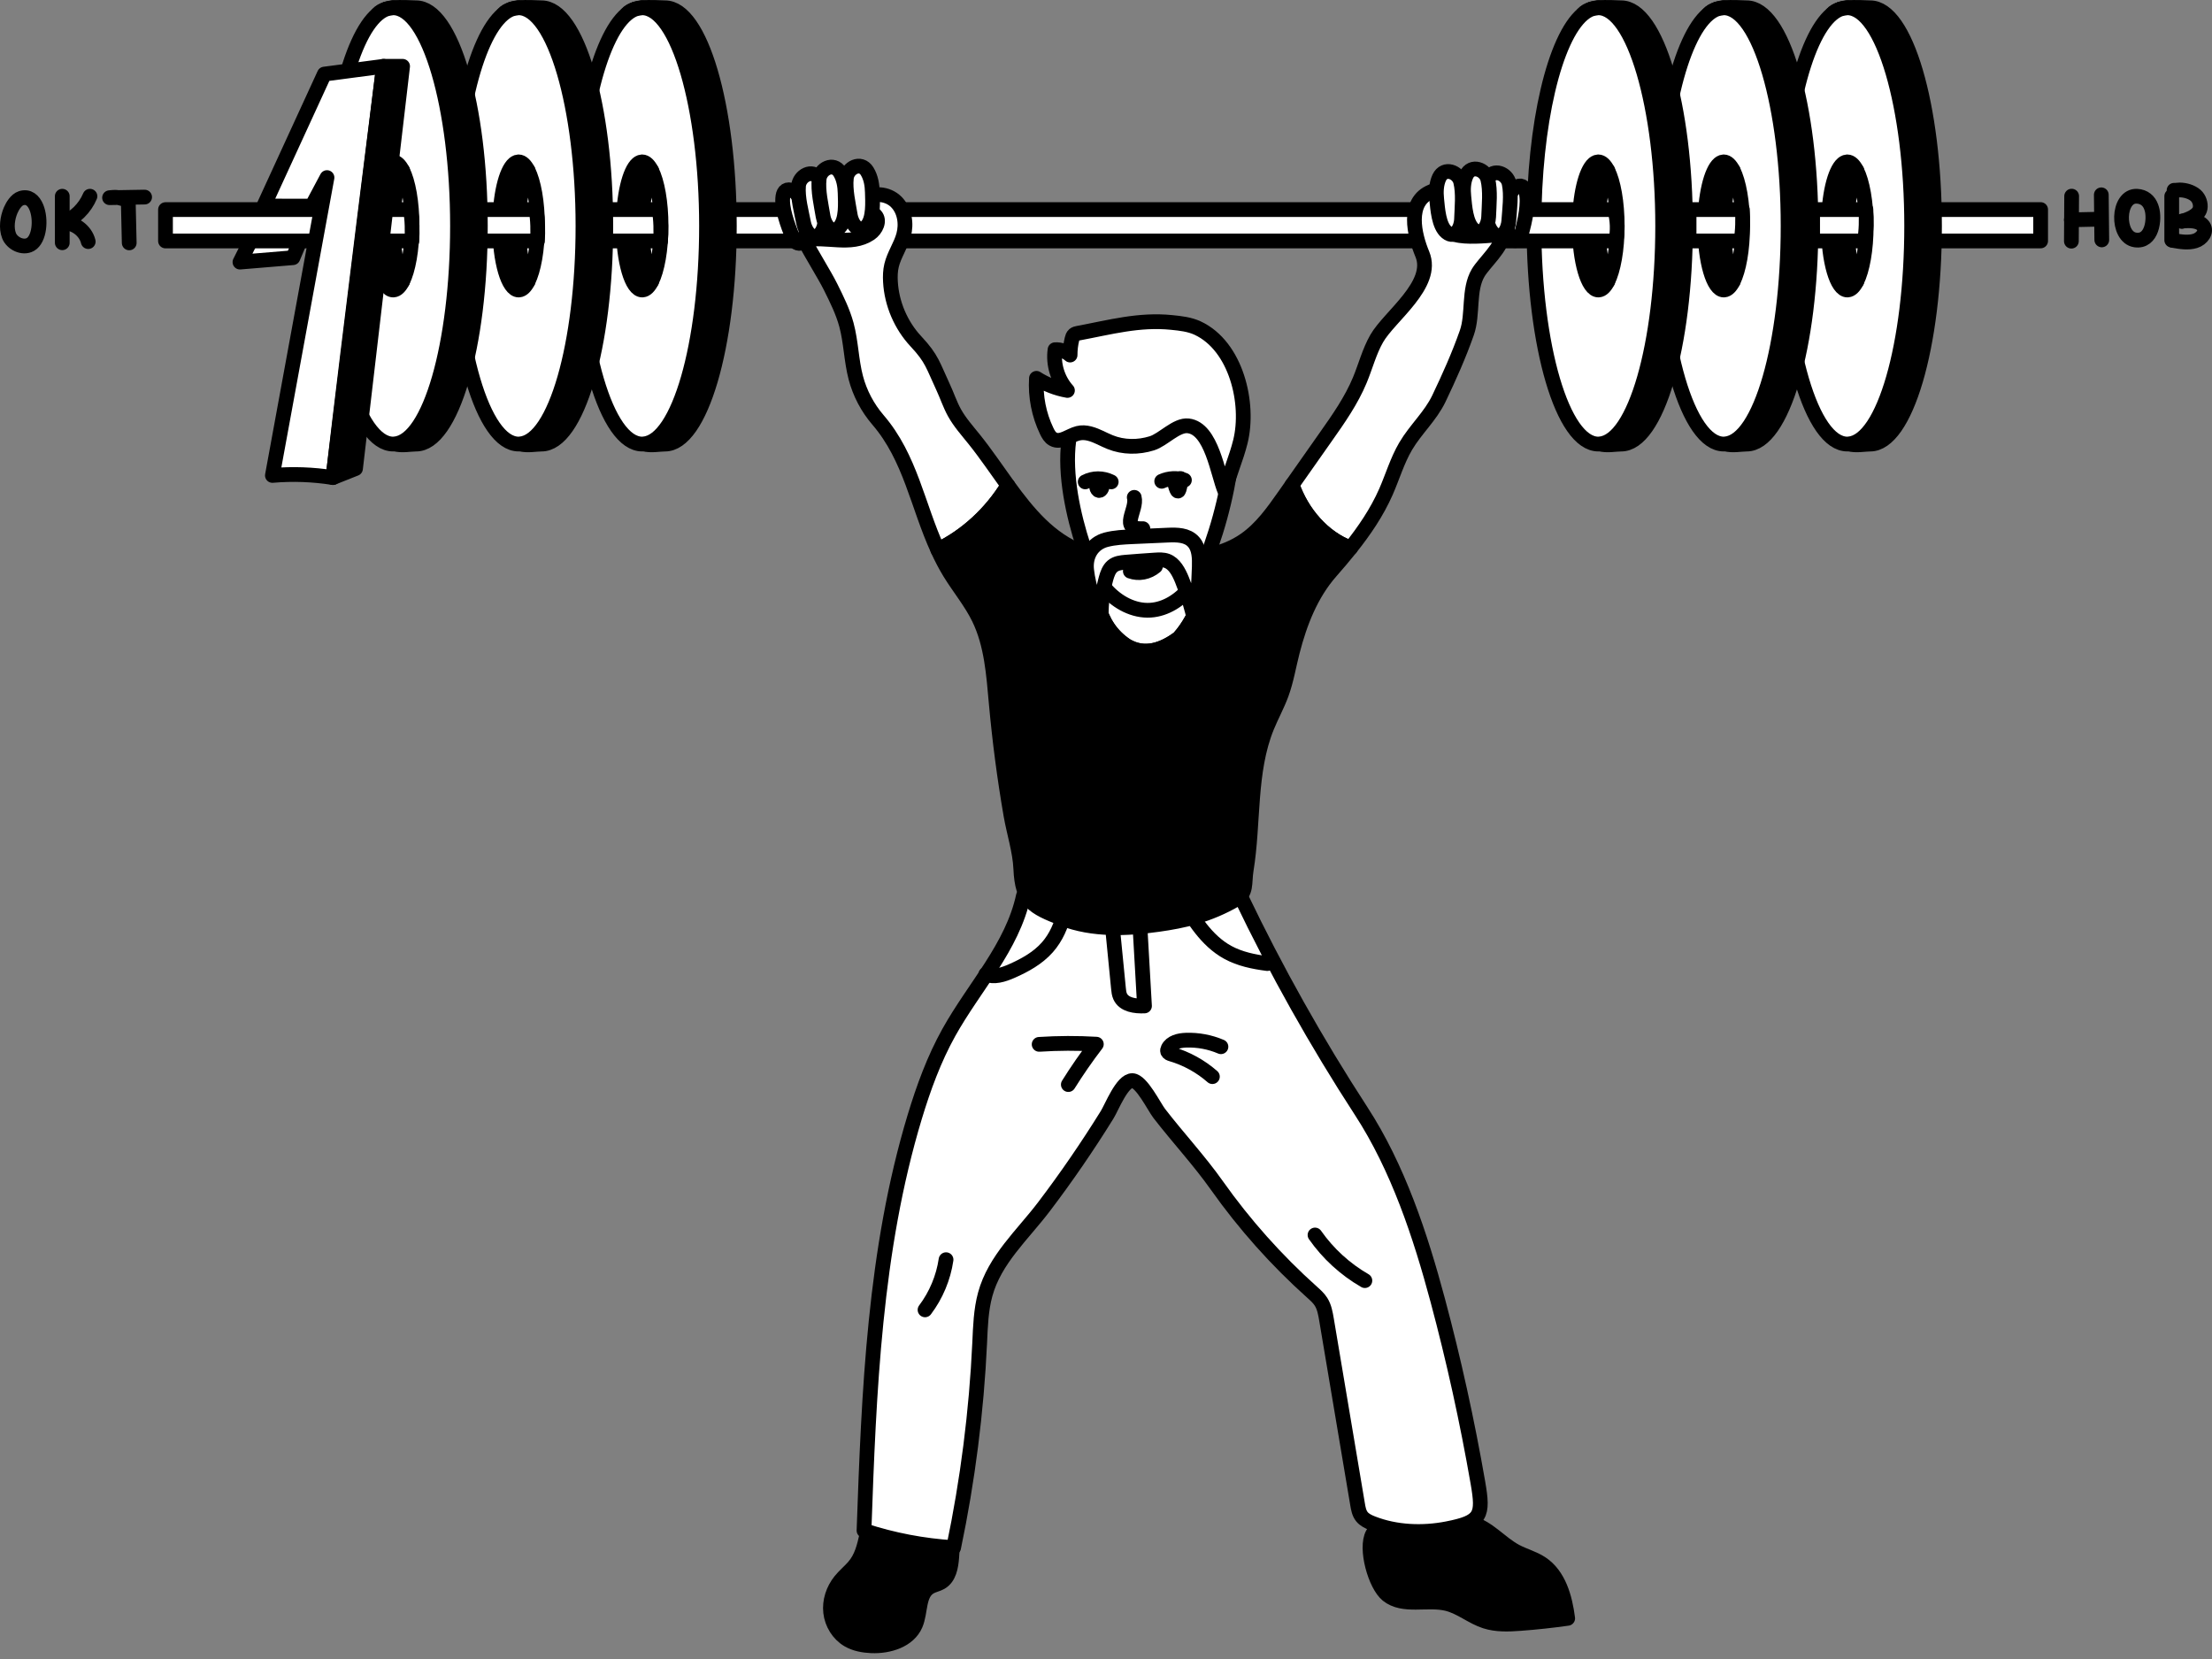 <svg width="300" height="225" viewBox="0 0 300 225" fill="none" xmlns="http://www.w3.org/2000/svg">
<rect x="0" y="0" width="300" height="225" fill="#808080" stroke="none"/>
<path d="M153.985 74.404C151.912 74.149 148.914 76.392 147.775 77.849C144.497 82.039 146.32 87.329 150.502 90.051C154.924 92.925 162.564 92.268 165.321 87.237C168.079 82.207 164.203 75.367 158.535 74.542" fill="white"/>
<path d="M153.985 74.404C151.912 74.149 148.914 76.392 147.775 77.849C144.497 82.039 146.32 87.329 150.502 90.051C154.924 92.925 162.564 92.268 165.321 87.237C168.079 82.207 164.203 75.367 158.535 74.542" stroke="black" stroke-width="2" stroke-linecap="round" stroke-linejoin="round"/>
<path d="M259.504 32.677H276.759C276.759 31.26 276.759 29.843 276.759 28.421H259.31C259.239 29.721 259.239 31.27 259.504 32.677Z" fill="white" stroke="black" stroke-width="2" stroke-linecap="round" stroke-linejoin="round"/>
<path d="M188.17 216.311C190.341 218.049 193.583 216.821 196.285 217.494C198.128 217.957 199.64 219.298 201.447 219.879C202.964 220.368 204.598 220.297 206.186 220.18C208.336 220.022 210.481 219.787 212.615 219.486C212.253 216.663 211.41 213.595 209.026 212.03C207.963 211.332 206.697 211.011 205.579 210.414C203.449 209.278 201.841 207.152 199.502 206.566C197.74 206.123 195.907 206.643 194.104 206.877C191.995 207.152 187.44 205.736 186.174 208.039C185.112 209.971 186.516 214.991 188.176 216.311H188.17Z" fill="black" stroke="black" stroke-width="2" stroke-linecap="round" stroke-linejoin="round"/>
<path d="M115.797 212.48C115.21 213.142 114.519 213.712 113.964 214.401C113.001 215.595 112.484 217.16 112.658 218.677C112.832 220.193 113.714 221.64 115.047 222.415C115.988 222.958 117.092 223.157 118.18 223.206C120.541 223.308 123.24 222.479 124.164 220.328C124.904 218.607 124.496 216.186 126.123 215.234C126.591 214.96 127.146 214.879 127.613 214.605C128.729 213.954 128.979 212.491 129.077 211.211C129.24 209.103 129.278 206.838 128.147 205.042C126.297 202.099 121.771 201.68 119.323 204.186C117.163 206.402 117.93 210.06 115.792 212.48H115.797Z" fill="black" stroke="black" stroke-width="2" stroke-linecap="round" stroke-linejoin="round"/>
<path d="M138.796 121.507C137.32 128.429 132.116 133.857 128.674 140.044C126.673 143.642 125.253 147.536 124.058 151.481C118.594 169.569 117.849 188.697 117.18 207.575C121.107 208.865 125.202 209.645 129.333 209.9C131.248 200.756 132.433 191.465 132.867 182.133C132.969 179.926 133.035 177.693 133.613 175.563C134.899 170.823 138.673 167.5 141.589 163.657C144.638 159.641 147.492 155.482 150.147 151.201C150.796 150.151 152.19 146.537 153.569 146.558C154.815 146.578 156.52 150.1 157.23 151.017C159.778 154.315 162.628 157.373 165.038 160.777C168.776 166.058 173.106 170.915 177.927 175.232C178.376 175.634 178.836 176.037 179.158 176.547C179.612 177.26 179.76 178.122 179.903 178.952C181.308 187.301 182.712 195.654 184.116 204.003C184.213 204.594 184.325 205.216 184.698 205.685C185.051 206.133 185.597 206.388 186.128 206.597C189.299 207.841 192.93 207.978 196.249 207.336C200.917 206.429 201.213 205.542 200.437 201.072C198.991 192.749 197.174 184.492 194.988 176.338C192.634 167.551 189.601 158.367 184.596 150.671C178.535 141.349 173.081 131.634 168.281 121.604C168.092 121.212 167.888 120.799 167.515 120.575C167.04 120.294 166.442 120.401 165.901 120.493C157.455 121.961 147.119 119.418 138.801 121.502L138.796 121.507Z" fill="white" stroke="black" stroke-width="2" stroke-linecap="round" stroke-linejoin="round"/>
<path d="M248.452 1.913C248.452 1.913 248.447 1.923 248.441 1.928C248.819 1.612 249.202 1.378 249.601 1.235C249.121 1.373 248.707 1.587 248.452 1.918V1.913Z" fill="white" stroke="black" stroke-width="2" stroke-linecap="round" stroke-linejoin="round"/>
<path d="M253.644 1.057C253.015 1.057 251.703 0.929 250.523 1.057C250.529 1.057 250.534 1.057 250.539 1.057C255.359 1.057 259.266 14.303 259.266 30.643C259.266 46.983 255.477 59.812 250.758 60.209C251.718 60.474 252.878 60.229 253.638 60.229C258.459 60.229 262.365 46.983 262.365 30.643C262.365 14.303 258.464 1.057 253.644 1.057Z" fill="black" stroke="black" stroke-width="2" stroke-linecap="round" stroke-linejoin="round"/>
<path d="M249.594 1.23C249.885 1.148 250.196 1.092 250.523 1.057C250.212 1.057 249.9 1.118 249.594 1.23Z" fill="white" stroke="black" stroke-width="2" stroke-linecap="round" stroke-linejoin="round"/>
<path d="M250.54 1.057C250.54 1.057 250.529 1.057 250.524 1.057C250.197 1.093 249.886 1.149 249.595 1.23C249.202 1.373 248.814 1.607 248.436 1.923C244.631 5.114 241.812 16.76 241.812 30.638C241.812 46.978 245.719 60.225 250.54 60.225C250.616 60.225 250.688 60.214 250.759 60.204C255.478 59.807 259.267 46.723 259.267 30.638C259.267 14.553 255.36 1.057 250.54 1.057Z" fill="white" stroke="black" stroke-width="2" stroke-linecap="round" stroke-linejoin="round"/>
<path d="M251.821 23.125C251.443 22.386 251.009 21.953 250.539 21.953C250.442 21.963 250.35 21.979 250.268 22.004C250.151 22.045 250.038 22.116 249.926 22.208C248.808 23.146 247.98 26.566 247.98 30.643C247.98 35.444 249.129 39.333 250.544 39.333C250.564 39.333 250.585 39.333 250.61 39.328C251.055 39.292 251.468 38.869 251.826 38.161C251.06 36.657 250.544 33.859 250.544 30.643C250.544 27.427 251.06 24.629 251.826 23.125H251.821Z" fill="black" stroke="black" stroke-width="2" stroke-linecap="round" stroke-linejoin="round"/>
<path d="M251.821 23.125C251.055 24.629 250.539 27.427 250.539 30.643C250.539 33.859 251.055 36.662 251.821 38.161C252.587 36.657 253.103 33.854 253.103 30.643C253.103 27.432 252.587 24.629 251.821 23.125Z" fill="white" stroke="black" stroke-width="2" stroke-linecap="round" stroke-linejoin="round"/>
<path d="M231.694 1.913C231.694 1.913 231.689 1.923 231.684 1.928C232.061 1.612 232.444 1.378 232.843 1.235C232.363 1.373 231.949 1.587 231.694 1.918V1.913Z" fill="white" stroke="black" stroke-width="2" stroke-linecap="round" stroke-linejoin="round"/>
<path d="M236.886 1.057C236.258 1.057 234.945 0.929 233.766 1.057C233.771 1.057 233.776 1.057 233.781 1.057C238.602 1.057 242.508 14.303 242.508 30.643C242.508 46.983 238.719 59.812 234.001 60.209C234.961 60.474 236.12 60.229 236.881 60.229C241.701 60.229 245.608 46.983 245.608 30.643C245.608 14.303 241.706 1.057 236.886 1.057Z" fill="black" stroke="black" stroke-width="2" stroke-linecap="round" stroke-linejoin="round"/>
<path d="M232.836 1.23C233.127 1.148 233.439 1.092 233.765 1.057C233.454 1.057 233.142 1.118 232.836 1.23Z" fill="white" stroke="black" stroke-width="2" stroke-linecap="round" stroke-linejoin="round"/>
<path d="M233.782 1.057C233.782 1.057 233.772 1.057 233.766 1.057C233.44 1.093 233.128 1.149 232.837 1.23C232.444 1.373 232.056 1.607 231.678 1.923C227.873 5.114 225.055 16.76 225.055 30.638C225.055 46.978 228.961 60.225 233.782 60.225C233.858 60.225 233.93 60.214 234.001 60.204C238.72 59.807 242.509 46.723 242.509 30.638C242.509 14.553 238.602 1.057 233.782 1.057Z" fill="white" stroke="black" stroke-width="2" stroke-linecap="round" stroke-linejoin="round"/>
<path d="M235.063 23.125C234.685 22.386 234.251 21.953 233.781 21.953C233.684 21.963 233.592 21.979 233.51 22.004C233.393 22.045 233.281 22.116 233.168 22.208C232.05 23.146 231.223 26.566 231.223 30.643C231.223 35.444 232.372 39.333 233.786 39.333C233.807 39.333 233.827 39.333 233.853 39.328C234.297 39.292 234.71 38.869 235.068 38.161C234.302 36.657 233.786 33.859 233.786 30.643C233.786 27.427 234.302 24.629 235.068 23.125H235.063Z" fill="black" stroke="black" stroke-width="2" stroke-linecap="round" stroke-linejoin="round"/>
<path d="M235.063 23.125C234.297 24.629 233.781 27.427 233.781 30.643C233.781 33.859 234.297 36.662 235.063 38.161C235.829 36.657 236.345 33.854 236.345 30.643C236.345 27.432 235.829 24.629 235.063 23.125Z" fill="white" stroke="black" stroke-width="2" stroke-linecap="round" stroke-linejoin="round"/>
<path d="M214.678 1.913C214.678 1.913 214.673 1.923 214.668 1.928C215.046 1.612 215.429 1.378 215.827 1.235C215.347 1.373 214.934 1.587 214.678 1.918V1.913Z" fill="white" stroke="black" stroke-width="2" stroke-linecap="round" stroke-linejoin="round"/>
<path d="M219.87 1.057C219.242 1.057 217.93 0.929 216.75 1.057C216.755 1.057 216.76 1.057 216.765 1.057C221.586 1.057 225.492 14.303 225.492 30.643C225.492 46.983 221.703 59.812 216.985 60.209C217.945 60.474 219.104 60.229 219.865 60.229C224.686 60.229 228.592 46.983 228.592 30.643C228.592 14.303 224.691 1.057 219.87 1.057Z" fill="black" stroke="black" stroke-width="2" stroke-linecap="round" stroke-linejoin="round"/>
<path d="M215.824 1.23C216.115 1.148 216.427 1.092 216.754 1.057C216.442 1.057 216.131 1.118 215.824 1.23Z" fill="white" stroke="black" stroke-width="2" stroke-linecap="round" stroke-linejoin="round"/>
<path d="M216.77 1.057C216.77 1.057 216.76 1.057 216.755 1.057C216.428 1.093 216.116 1.149 215.825 1.23C215.432 1.373 215.044 1.607 214.666 1.923C210.862 5.114 208.043 16.76 208.043 30.638C208.043 46.978 211.949 60.225 216.77 60.225C216.847 60.225 216.918 60.214 216.99 60.204C221.708 59.807 225.497 46.723 225.497 30.638C225.497 14.553 221.585 1.057 216.77 1.057Z" fill="white" stroke="black" stroke-width="2" stroke-linecap="round" stroke-linejoin="round"/>
<path d="M218.051 23.125C217.673 22.386 217.239 21.953 216.769 21.953C216.672 21.963 216.58 21.979 216.499 22.004C216.381 22.045 216.269 22.116 216.157 22.208C215.038 23.146 214.211 26.566 214.211 30.643C214.211 35.444 215.36 39.333 216.774 39.333C216.795 39.333 216.815 39.333 216.841 39.328C217.285 39.292 217.699 38.869 218.056 38.161C217.29 36.657 216.774 33.859 216.774 30.643C216.774 27.427 217.29 24.629 218.056 23.125H218.051Z" fill="black" stroke="black" stroke-width="2" stroke-linecap="round" stroke-linejoin="round"/>
<path d="M218.051 23.125C217.285 24.629 216.77 27.427 216.77 30.643C216.77 33.859 217.285 36.662 218.051 38.161C218.817 36.657 219.333 33.854 219.333 30.643C219.333 27.432 218.817 24.629 218.051 23.125Z" fill="white" stroke="black" stroke-width="2" stroke-linecap="round" stroke-linejoin="round"/>
<path d="M35.05 30.552L32.543 35.547L39.728 34.95L44.349 24.084L35.05 30.552Z" fill="white" stroke="black" stroke-width="2" stroke-linecap="round" stroke-linejoin="round"/>
<path d="M218.977 28.426H92.57C92.82 29.843 93.04 31.26 93.106 32.682H219.151C219.422 31.306 219.411 29.889 218.977 28.426Z" fill="white" stroke="black" stroke-width="2" stroke-linecap="round" stroke-linejoin="round"/>
<path d="M84.999 1.913C84.999 1.913 84.993 1.923 84.988 1.928C85.366 1.612 85.749 1.378 86.147 1.235C85.667 1.373 85.254 1.587 84.999 1.918V1.913Z" fill="white" stroke="black" stroke-width="2" stroke-linecap="round" stroke-linejoin="round"/>
<path d="M90.194 1.057C89.566 1.057 88.254 0.929 87.074 1.057C87.079 1.057 87.084 1.057 87.09 1.057C91.91 1.057 95.817 14.303 95.817 30.643C95.817 46.983 92.028 59.812 87.309 60.209C88.269 60.474 89.428 60.229 90.189 60.229C95.01 60.229 98.916 46.983 98.916 30.643C98.916 14.303 95.015 1.057 90.194 1.057Z" fill="black" stroke="black" stroke-width="2" stroke-linecap="round" stroke-linejoin="round"/>
<path d="M86.148 1.23C86.439 1.148 86.751 1.092 87.078 1.057C86.766 1.057 86.455 1.118 86.148 1.23Z" fill="white" stroke="black" stroke-width="2" stroke-linecap="round" stroke-linejoin="round"/>
<path d="M87.094 1.057C87.094 1.057 87.084 1.057 87.079 1.057C86.752 1.093 86.441 1.149 86.15 1.23C85.756 1.373 85.368 1.607 84.99 1.923C81.186 5.114 78.367 16.76 78.367 30.638C78.367 46.978 82.274 60.225 87.094 60.225C87.171 60.225 87.242 60.214 87.314 60.204C92.032 59.807 95.821 46.723 95.821 30.638C95.821 14.553 91.915 1.057 87.094 1.057Z" fill="white" stroke="black" stroke-width="2" stroke-linecap="round" stroke-linejoin="round"/>
<path d="M88.375 23.125C87.997 22.386 87.563 21.953 87.094 21.953C86.996 21.963 86.905 21.979 86.823 22.004C86.705 22.045 86.593 22.116 86.481 22.208C85.362 23.146 84.535 26.566 84.535 30.643C84.535 35.444 85.684 39.333 87.099 39.333C87.119 39.333 87.139 39.333 87.165 39.328C87.609 39.292 88.023 38.869 88.38 38.161C87.614 36.657 87.099 33.859 87.099 30.643C87.099 27.427 87.614 24.629 88.38 23.125H88.375Z" fill="black" stroke="black" stroke-width="2" stroke-linecap="round" stroke-linejoin="round"/>
<path d="M88.376 23.125C87.609 24.629 87.094 27.427 87.094 30.643C87.094 33.859 87.609 36.662 88.376 38.161C89.141 36.657 89.657 33.854 89.657 30.643C89.657 27.432 89.141 24.629 88.376 23.125Z" fill="white" stroke="black" stroke-width="2" stroke-linecap="round" stroke-linejoin="round"/>
<path d="M136.702 65.846C135.175 63.741 133.715 61.555 132.116 59.567C131.182 58.4 130.171 57.279 129.446 55.969C128.833 54.863 128.44 53.645 127.904 52.498C126.545 49.593 126.428 48.65 124.232 46.31C122.184 44.119 120.933 41.198 120.765 38.207C120.724 37.468 120.744 36.718 120.918 35.995C121.26 34.562 122.159 33.324 122.547 31.902C122.976 30.342 122.695 28.518 121.546 27.376C120.397 26.229 118.334 26.015 117.154 27.126C117.032 27.244 116.914 27.376 116.863 27.544C116.736 27.972 117.129 28.39 117.532 28.584C117.936 28.778 118.41 28.88 118.717 29.206C119.391 29.914 118.814 31.132 117.997 31.678C115.387 33.431 112.073 31.943 109.086 32.565C109.954 34.313 111.803 37.213 112.671 38.961C113.488 40.607 114.315 42.274 114.795 44.047C115.428 46.397 115.449 48.879 116.067 51.234C116.618 53.328 117.655 55.296 119.069 56.942C123.491 62.08 124.436 68.563 127.189 74.567C131.044 72.691 134.379 69.618 136.697 65.846H136.702Z" fill="white" stroke="black" stroke-width="2" stroke-linecap="round" stroke-linejoin="round"/>
<path d="M197.08 29.609C197.529 29.109 197.524 26.974 197.141 26.418C196.064 26.52 195.135 25.577 194.129 25.985C190.722 27.361 191.81 31.846 192.903 34.476C194.619 38.609 188.44 42.886 186.709 45.923C185.703 47.687 185.202 49.685 184.421 51.56C183.272 54.323 181.541 56.795 179.815 59.241L175.234 65.755C176.526 69.536 179.463 72.982 183.165 74.327C185.044 71.968 186.744 69.475 187.965 66.703C188.869 64.644 189.502 62.457 190.641 60.52C191.994 58.222 194.001 56.453 195.15 54.053C196.539 51.147 197.872 48.171 198.939 45.128C199.827 42.59 199.107 39.298 200.476 36.994C201.288 35.628 203.765 33.492 203.811 31.8C202.12 31.892 194.011 33.034 197.075 29.609H197.08Z" fill="white" stroke="black" stroke-width="2" stroke-linecap="round" stroke-linejoin="round"/>
<path d="M152.735 87.553C155.288 89.082 157.841 88.063 159.884 86.534C162.642 83.44 163.535 79.419 164.143 75.25C160.941 76.009 157.433 75.892 154.098 75.724C151.867 75.612 150.33 75.76 148.517 75.377C148.19 80.015 148.614 84.806 152.735 87.553Z" stroke="black" stroke-width="2" stroke-linecap="round" stroke-linejoin="round"/>
<path d="M175.245 65.749C174.898 66.244 174.556 66.733 174.208 67.228C172.656 69.434 171.058 71.692 168.836 73.231C167.407 74.225 165.818 74.857 164.143 75.25C163.536 79.419 162.642 83.44 159.885 86.534C157.842 88.063 155.289 89.082 152.735 87.553C148.615 84.811 148.191 80.015 148.517 75.377C147.946 75.255 147.343 75.082 146.684 74.832C142.395 73.186 139.448 69.643 136.696 65.846C134.383 69.618 131.043 72.696 127.188 74.567C127.668 75.617 128.199 76.651 128.816 77.661C130.098 79.75 131.691 81.651 132.764 83.853C134.5 87.411 134.76 91.478 135.118 95.423C135.578 100.494 136.241 105.55 137.109 110.565C137.518 112.925 138.34 115.427 138.442 117.818C138.631 122.252 140.061 123.031 144.126 124.596C148.226 126.176 152.817 125.982 157.091 125.376C158.792 125.136 160.487 124.831 162.142 124.346C164.041 123.791 165.869 123.011 167.58 122.017C169.153 121.105 168.724 119.78 169.015 117.986C170.067 111.518 169.352 104.678 171.813 98.603C172.426 97.094 173.223 95.667 173.785 94.138C174.469 92.273 174.785 90.29 175.281 88.364C176.287 84.449 177.798 80.566 180.469 77.528C181.393 76.478 182.297 75.413 183.176 74.317C179.473 72.972 176.537 69.521 175.245 65.744V65.749Z" fill="black" stroke="black" stroke-width="2" stroke-linecap="round" stroke-linejoin="round"/>
<path d="M146.931 74.072C147.633 76.225 148.556 78.355 150.069 80.035C151.582 81.714 153.779 82.902 156.034 82.756C158.132 82.621 160.042 81.363 161.368 79.73C162.695 78.098 163.524 76.12 164.22 74.13C165.131 71.538 165.861 68.882 166.399 66.184C166.755 64.405 167.03 62.591 166.866 60.789C166.335 54.78 160.305 49.829 154.317 50.496C141.901 51.877 144.244 65.839 146.931 74.066V74.072Z" fill="white" stroke="black" stroke-width="2" stroke-linecap="round" stroke-linejoin="round"/>
<path d="M149.296 59.393C149.72 59.591 150.138 59.796 150.556 59.964C152.353 60.693 154.389 60.699 156.228 60.121C157.768 59.639 159.547 57.575 161.147 57.756C164.353 58.111 165.141 64.291 166.127 66.602C166.688 64.321 167.667 62.167 168.228 59.886C169.5 54.729 167.673 46.936 162.419 44.493C161.326 43.987 160.108 43.855 158.914 43.735C154.466 43.283 150.574 44.379 146.221 45.191C146.03 45.227 145.827 45.269 145.678 45.395C145.505 45.54 145.439 45.775 145.386 45.991C145.212 46.695 145.129 47.423 145.129 48.152C144.58 47.652 143.827 47.381 143.087 47.429C142.806 49.397 143.439 51.479 144.771 52.954C143.278 52.695 141.845 52.129 140.567 51.311C140.412 53.76 140.896 56.252 141.959 58.46C142.162 58.887 142.412 59.327 142.824 59.555C143.869 60.139 145.033 59.056 146.198 58.767C147.254 58.502 148.287 58.923 149.308 59.393H149.296Z" fill="white" stroke="black" stroke-width="2" stroke-linecap="round" stroke-linejoin="round"/>
<path d="M89.394 28.426H80.223V32.682H89.588C89.659 31.382 89.659 29.833 89.394 28.426Z" fill="white" stroke="black" stroke-width="2" stroke-linecap="round" stroke-linejoin="round"/>
<path d="M153.301 77.465C154.439 77.879 155.723 77.635 156.704 76.812" stroke="black" stroke-width="2" stroke-linecap="round" stroke-linejoin="round"/>
<path d="M153.832 67.453C154.283 69.138 151.717 71.866 155.002 71.7" stroke="black" stroke-width="2" stroke-linecap="round" stroke-linejoin="round"/>
<path d="M157.555 65.272C158.515 64.838 159.638 64.782 160.634 65.114" stroke="black" stroke-width="2" stroke-linecap="round" stroke-linejoin="round"/>
<path d="M159.258 65.053C159.309 65.555 159.428 66.023 159.595 66.406C159.641 66.508 159.697 66.61 159.765 66.602C159.833 66.602 159.884 66.474 159.923 66.355C160.059 65.921 160.123 65.402 160.106 64.9" stroke="black" stroke-width="2" stroke-linecap="round" stroke-linejoin="round"/>
<path d="M147.18 65.356C148.265 64.786 149.562 64.78 150.707 65.356" stroke="black" stroke-width="2" stroke-linecap="round" stroke-linejoin="round"/>
<path d="M148.803 65.504C148.609 65.833 148.756 66.469 149.045 66.522C149.334 66.575 149.582 66.022 149.446 65.633" stroke="black" stroke-width="2" stroke-linecap="round" stroke-linejoin="round"/>
<path d="M149.388 84.47C149.264 82.455 149.468 80.409 150.001 78.472C150.176 77.847 150.402 77.191 150.883 76.785C151.379 76.371 152.043 76.301 152.663 76.246C153.998 76.137 155.333 76.035 156.668 75.95C157.201 75.918 157.748 75.887 158.251 76.067C159.272 76.434 159.863 77.566 160.301 78.628C161.059 80.487 161.65 82.431 162.051 84.415C162.38 81.916 162.577 79.394 162.65 76.871C162.686 75.684 162.65 74.357 161.876 73.498C161.023 72.529 159.615 72.521 158.375 72.576C156.792 72.646 155.216 72.717 153.633 72.787C152.423 72.842 151.197 72.896 150.015 73.201C148.177 73.685 147.149 75.325 147.375 77.324C147.637 79.667 148.593 82.283 149.395 84.47H149.388Z" fill="white" stroke="black" stroke-width="2" stroke-linecap="round" stroke-linejoin="round"/>
<path d="M68.245 1.913C68.245 1.913 68.24 1.923 68.234 1.928C68.612 1.612 68.995 1.378 69.394 1.235C68.913 1.373 68.5 1.587 68.245 1.918V1.913Z" fill="white" stroke="black" stroke-width="2" stroke-linecap="round" stroke-linejoin="round"/>
<path d="M73.436 1.057C72.808 1.057 71.496 0.929 70.316 1.057C70.322 1.057 70.327 1.057 70.332 1.057C75.152 1.057 79.059 14.303 79.059 30.643C79.059 46.983 75.27 59.812 70.551 60.209C71.511 60.474 72.671 60.229 73.431 60.229C78.252 60.229 82.159 46.983 82.159 30.643C82.159 14.303 78.257 1.057 73.436 1.057Z" fill="black" stroke="black" stroke-width="2" stroke-linecap="round" stroke-linejoin="round"/>
<path d="M69.391 1.23C69.682 1.148 69.993 1.092 70.32 1.057C70.008 1.057 69.697 1.118 69.391 1.23Z" fill="white" stroke="black" stroke-width="2" stroke-linecap="round" stroke-linejoin="round"/>
<path d="M70.336 1.057C70.336 1.057 70.326 1.057 70.321 1.057C69.994 1.093 69.683 1.149 69.392 1.23C68.999 1.373 68.61 1.607 68.233 1.923C64.428 5.114 61.609 16.76 61.609 30.638C61.609 46.978 65.516 60.225 70.336 60.225C70.413 60.225 70.484 60.214 70.556 60.204C75.275 59.807 79.064 46.723 79.064 30.638C79.064 14.553 75.157 1.057 70.336 1.057Z" fill="white" stroke="black" stroke-width="2" stroke-linecap="round" stroke-linejoin="round"/>
<path d="M71.618 23.125C71.24 22.386 70.805 21.953 70.336 21.953C70.239 21.963 70.147 21.979 70.065 22.004C69.948 22.045 69.835 22.116 69.723 22.208C68.605 23.146 67.777 26.566 67.777 30.643C67.777 35.444 68.926 39.333 70.341 39.333C70.361 39.333 70.382 39.333 70.407 39.328C70.852 39.292 71.265 38.869 71.623 38.161C70.857 36.657 70.341 33.859 70.341 30.643C70.341 27.427 70.857 24.629 71.623 23.125H71.618Z" fill="black" stroke="black" stroke-width="2" stroke-linecap="round" stroke-linejoin="round"/>
<path d="M71.618 23.125C70.852 24.629 70.336 27.427 70.336 30.643C70.336 33.859 70.852 36.662 71.618 38.161C72.384 36.657 72.899 33.854 72.899 30.643C72.899 27.432 72.384 24.629 71.618 23.125Z" fill="white" stroke="black" stroke-width="2" stroke-linecap="round" stroke-linejoin="round"/>
<path d="M72.699 28.426H63.527V32.682H72.893C72.964 31.382 72.964 29.833 72.699 28.426Z" fill="white" stroke="black" stroke-width="2" stroke-linecap="round" stroke-linejoin="round"/>
<path d="M236.11 32.677H229.078C229.078 31.26 229.078 29.843 229.078 28.421H236.304C236.375 29.721 236.375 31.27 236.11 32.677Z" fill="white" stroke="black" stroke-width="2" stroke-linecap="round" stroke-linejoin="round"/>
<path d="M252.868 32.677H245.836C245.836 31.26 245.836 29.843 245.836 28.421H253.062C253.133 29.721 253.133 31.27 252.868 32.677Z" fill="white" stroke="black" stroke-width="2" stroke-linecap="round" stroke-linejoin="round"/>
<path d="M51.229 1.913C51.229 1.913 51.224 1.923 51.219 1.928C51.597 1.612 51.98 1.378 52.378 1.235C51.898 1.373 51.484 1.587 51.229 1.918V1.913Z" fill="white" stroke="black" stroke-width="2" stroke-linecap="round" stroke-linejoin="round"/>
<path d="M56.425 1.057C55.797 1.057 54.484 0.929 53.305 1.057C53.31 1.057 53.315 1.057 53.32 1.057C58.141 1.057 62.047 14.303 62.047 30.643C62.047 46.983 58.258 59.812 53.54 60.209C54.5 60.474 55.659 60.229 56.42 60.229C61.24 60.229 65.147 46.983 65.147 30.643C65.147 14.303 61.24 1.057 56.425 1.057Z" fill="black" stroke="black" stroke-width="2" stroke-linecap="round" stroke-linejoin="round"/>
<path d="M52.375 1.23C52.666 1.148 52.978 1.092 53.304 1.057C52.993 1.057 52.681 1.118 52.375 1.23Z" fill="white" stroke="black" stroke-width="2" stroke-linecap="round" stroke-linejoin="round"/>
<path d="M53.321 1.057C53.321 1.057 53.311 1.057 53.306 1.057C52.979 1.093 52.667 1.149 52.376 1.23C51.983 1.373 51.595 1.607 51.217 1.923C47.413 5.114 44.594 16.76 44.594 30.638C44.594 46.978 48.5 60.225 53.321 60.225C53.397 60.225 53.469 60.214 53.54 60.204C58.259 59.807 62.048 46.723 62.048 30.638C62.048 14.553 58.141 1.057 53.321 1.057Z" fill="white" stroke="black" stroke-width="2" stroke-linecap="round" stroke-linejoin="round"/>
<path d="M54.602 23.125C54.224 22.386 53.79 21.953 53.32 21.953C53.223 21.963 53.131 21.979 53.049 22.004C52.932 22.045 52.82 22.116 52.707 22.208C51.589 23.146 50.762 26.566 50.762 30.643C50.762 35.444 51.911 39.333 53.325 39.333C53.346 39.333 53.366 39.333 53.392 39.328C53.836 39.292 54.249 38.869 54.607 38.161C53.841 36.657 53.325 33.859 53.325 30.643C53.325 27.427 53.841 24.629 54.607 23.125H54.602Z" fill="black" stroke="black" stroke-width="2" stroke-linecap="round" stroke-linejoin="round"/>
<path d="M54.602 23.125C53.836 24.629 53.32 27.427 53.32 30.643C53.32 33.859 53.836 36.662 54.602 38.161C55.368 36.657 55.884 33.854 55.884 30.643C55.884 27.432 55.368 24.629 54.602 23.125Z" fill="white" stroke="black" stroke-width="2" stroke-linecap="round" stroke-linejoin="round"/>
<path d="M55.658 28.426H22.445V32.682H55.857C55.929 31.382 55.929 29.833 55.663 28.426H55.658Z" fill="white" stroke="black" stroke-width="2" stroke-linecap="round" stroke-linejoin="round"/>
<path d="M43.991 10.047L52.013 8.992C52.013 8.992 47.3 46.158 45.155 64.771C42.444 64.343 39.676 64.246 36.944 64.48C39.41 51.015 44.349 24.084 44.349 24.084L42.285 27.957L35.77 27.942L43.991 10.047Z" fill="white" stroke="black" stroke-width="2" stroke-linecap="round" stroke-linejoin="round"/>
<path d="M52.014 8.992H54.603L48.215 63.553L45.156 64.771L52.014 8.992Z" fill="black" stroke="black" stroke-width="2" stroke-linecap="round" stroke-linejoin="round"/>
<path d="M107.451 32.07C107.625 32.504 107.91 32.988 108.375 33.008C108.666 33.018 108.942 32.825 109.09 32.57C109.238 32.315 109.289 32.019 109.315 31.729C109.422 30.455 109.126 29.186 108.789 27.957C108.585 27.218 108.283 26.199 107.507 25.863C106.731 25.526 106.297 25.888 106.184 26.617C105.939 28.207 106.879 30.633 107.456 32.075L107.451 32.07Z" fill="white" stroke="black" stroke-width="2" stroke-linecap="round" stroke-linejoin="round"/>
<path d="M111.076 24.211C111.633 25.037 111.827 26.051 111.883 27.045C111.96 28.324 112.2 30.633 111.27 31.683C110.229 32.86 109.207 31.336 109.003 30.297C108.692 28.717 108.166 26.831 108.298 25.215C108.411 23.854 110.152 22.84 111.076 24.211Z" fill="white" stroke="black" stroke-width="2" stroke-linecap="round" stroke-linejoin="round"/>
<path d="M113.906 23.355C114.432 24.196 114.595 25.22 114.62 26.209C114.651 27.488 114.82 29.807 113.854 30.822C112.777 31.963 111.802 30.404 111.633 29.364C111.373 27.779 110.913 25.873 111.097 24.262C111.25 22.901 113.027 21.948 113.906 23.35V23.355Z" fill="white" stroke="black" stroke-width="2" stroke-linecap="round" stroke-linejoin="round"/>
<path d="M117.597 23.223C118.123 24.064 118.286 25.088 118.312 26.077C118.343 27.356 118.511 29.675 117.546 30.689C116.468 31.831 115.493 30.271 115.325 29.232C115.064 27.647 114.605 25.74 114.788 24.13C114.942 22.769 116.719 21.816 117.597 23.218V23.223Z" fill="white" stroke="black" stroke-width="2" stroke-linecap="round" stroke-linejoin="round"/>
<path d="M206.388 31.576C206.271 32.024 206.051 32.544 205.592 32.621C205.301 32.672 205.005 32.509 204.826 32.279C204.647 32.05 204.555 31.759 204.494 31.474C204.223 30.225 204.356 28.931 204.535 27.662C204.642 26.902 204.811 25.852 205.541 25.419C206.271 24.986 206.746 25.292 206.95 25.995C207.394 27.539 206.777 30.067 206.388 31.571V31.576Z" fill="white" stroke="black" stroke-width="2" stroke-linecap="round" stroke-linejoin="round"/>
<path d="M201.79 24.242C201.346 25.129 201.284 26.163 201.351 27.152C201.438 28.431 201.494 30.75 202.551 31.673C203.735 32.708 204.552 31.061 204.624 30.011C204.731 28.406 205.012 26.469 204.675 24.879C204.394 23.538 202.53 22.759 201.79 24.237V24.242Z" fill="white" stroke="black" stroke-width="2" stroke-linecap="round" stroke-linejoin="round"/>
<path d="M198.872 23.752C198.458 24.654 198.428 25.689 198.53 26.678C198.663 27.952 198.795 30.271 199.878 31.158C201.093 32.152 201.859 30.485 201.895 29.43C201.951 27.825 202.166 25.878 201.778 24.303C201.451 22.973 199.566 22.254 198.872 23.757V23.752Z" fill="white" stroke="black" stroke-width="2" stroke-linecap="round" stroke-linejoin="round"/>
<path d="M195.192 24.094C194.779 24.996 194.748 26.031 194.85 27.019C194.983 28.294 195.116 30.613 196.198 31.499C197.414 32.493 198.18 30.827 198.215 29.772C198.271 28.166 198.486 26.219 198.098 24.644C197.771 23.314 195.887 22.595 195.192 24.099V24.094Z" fill="white" stroke="black" stroke-width="2" stroke-linecap="round" stroke-linejoin="round"/>
<path d="M133.703 132.134C134.821 132.618 136.108 132.185 137.222 131.696C139.004 130.911 140.75 129.942 142.042 128.485C144.437 125.773 144.825 121.895 145.106 118.291" stroke="black" stroke-width="2" stroke-linecap="round" stroke-linejoin="round"/>
<path d="M158.925 118.281C158.843 119.515 159.492 120.667 160.12 121.732C161.8 124.586 163.608 127.573 166.513 129.163C168.152 130.06 170.021 130.442 171.88 130.682" stroke="black" stroke-width="2" stroke-linecap="round" stroke-linejoin="round"/>
<path d="M150.391 120.82L151.693 134.066C151.729 134.433 151.769 134.81 151.923 135.146C152.443 136.288 153.965 136.492 155.221 136.431C154.941 131.487 154.655 126.543 154.374 121.599" stroke="black" stroke-width="2" stroke-linecap="round" stroke-linejoin="round"/>
<path d="M140.934 141.639C143.517 141.471 146.107 141.461 148.69 141.614C147.337 143.377 146.071 145.207 144.891 147.093" stroke="black" stroke-width="2" stroke-linecap="round" stroke-linejoin="round"/>
<path d="M165.589 141.96C164.098 141.323 162.469 141.017 160.845 141.074C159.906 141.104 158.828 141.359 158.42 142.205C158.358 142.332 158.318 142.475 158.363 142.608C158.435 142.817 158.675 142.903 158.889 142.964C160.927 143.566 162.832 144.616 164.43 146.017" stroke="black" stroke-width="2" stroke-linecap="round" stroke-linejoin="round"/>
<path d="M178.348 167.495C180.115 170.018 182.438 172.144 185.109 173.683" stroke="black" stroke-width="2" stroke-linecap="round" stroke-linejoin="round"/>
<path d="M128.306 170.844C127.944 173.3 126.953 175.665 125.457 177.648" stroke="black" stroke-width="2" stroke-linecap="round" stroke-linejoin="round"/>
<path d="M4.932 28.11C4.544 27.168 3.85 26.571 2.859 26.887C2.2 27.101 1.695 27.937 1.439 28.538C1.01 29.548 0.816 30.914 1.225 31.963C1.633 33.013 3.089 33.732 4.115 33.161C5.361 32.468 5.611 29.762 4.932 28.11Z" stroke="black" stroke-width="2" stroke-linecap="round" stroke-linejoin="round"/>
<path d="M8.445 26.613V32.922" stroke="black" stroke-width="2" stroke-linecap="round" stroke-linejoin="round"/>
<path d="M12.2 26.613C11.515 28.248 10.142 29.589 8.492 30.236C10.045 30.129 11.597 31.256 11.965 32.764" stroke="black" stroke-width="2" stroke-linecap="round" stroke-linejoin="round"/>
<path d="M17.525 32.942C17.479 30.985 17.433 29.028 17.392 27.076C15.937 26.903 16.32 26.643 14.859 26.811C16.141 26.77 18.332 26.77 19.614 26.73" stroke="black" stroke-width="2" stroke-linecap="round" stroke-linejoin="round"/>
<path d="M280.965 26.601C280.953 28.635 280.941 30.669 280.93 32.709" stroke="black" stroke-width="2" stroke-linecap="round" stroke-linejoin="round"/>
<path d="M280.926 29.811L284.357 29.736" stroke="black" stroke-width="2" stroke-linecap="round" stroke-linejoin="round"/>
<path d="M284.988 26.422C285.012 28.461 285.029 30.495 285.052 32.535" stroke="black" stroke-width="2" stroke-linecap="round" stroke-linejoin="round"/>
<path d="M291.833 28.316C291.81 28.231 291.781 28.152 291.757 28.073C291.467 27.248 290.811 26.666 289.83 26.615C287.131 26.468 287.015 32.164 289.592 32.543C291.897 32.882 292.245 29.706 291.839 28.322L291.833 28.316Z" stroke="black" stroke-width="2" stroke-linecap="round" stroke-linejoin="round"/>
<path d="M294.539 26.612V32.568" stroke="black" stroke-width="2" stroke-linecap="round" stroke-linejoin="round"/>
<path d="M295.922 29.986C296.979 29.881 298.314 29.893 298.837 30.681C299.33 31.428 298.639 32.385 297.705 32.674C296.77 32.964 295.713 32.79 294.727 32.611" stroke="black" stroke-width="2" stroke-linecap="round" stroke-linejoin="round"/>
<path d="M294.855 25.808C295.111 25.825 295.366 25.762 295.628 25.762C296.365 25.767 297.242 26.022 297.787 26.503C298.269 26.932 298.495 27.656 298.391 28.253C298.228 29.232 296.783 29.771 295.895 30.026" stroke="black" stroke-width="2" stroke-linecap="round" stroke-linejoin="round"/>
</svg>

